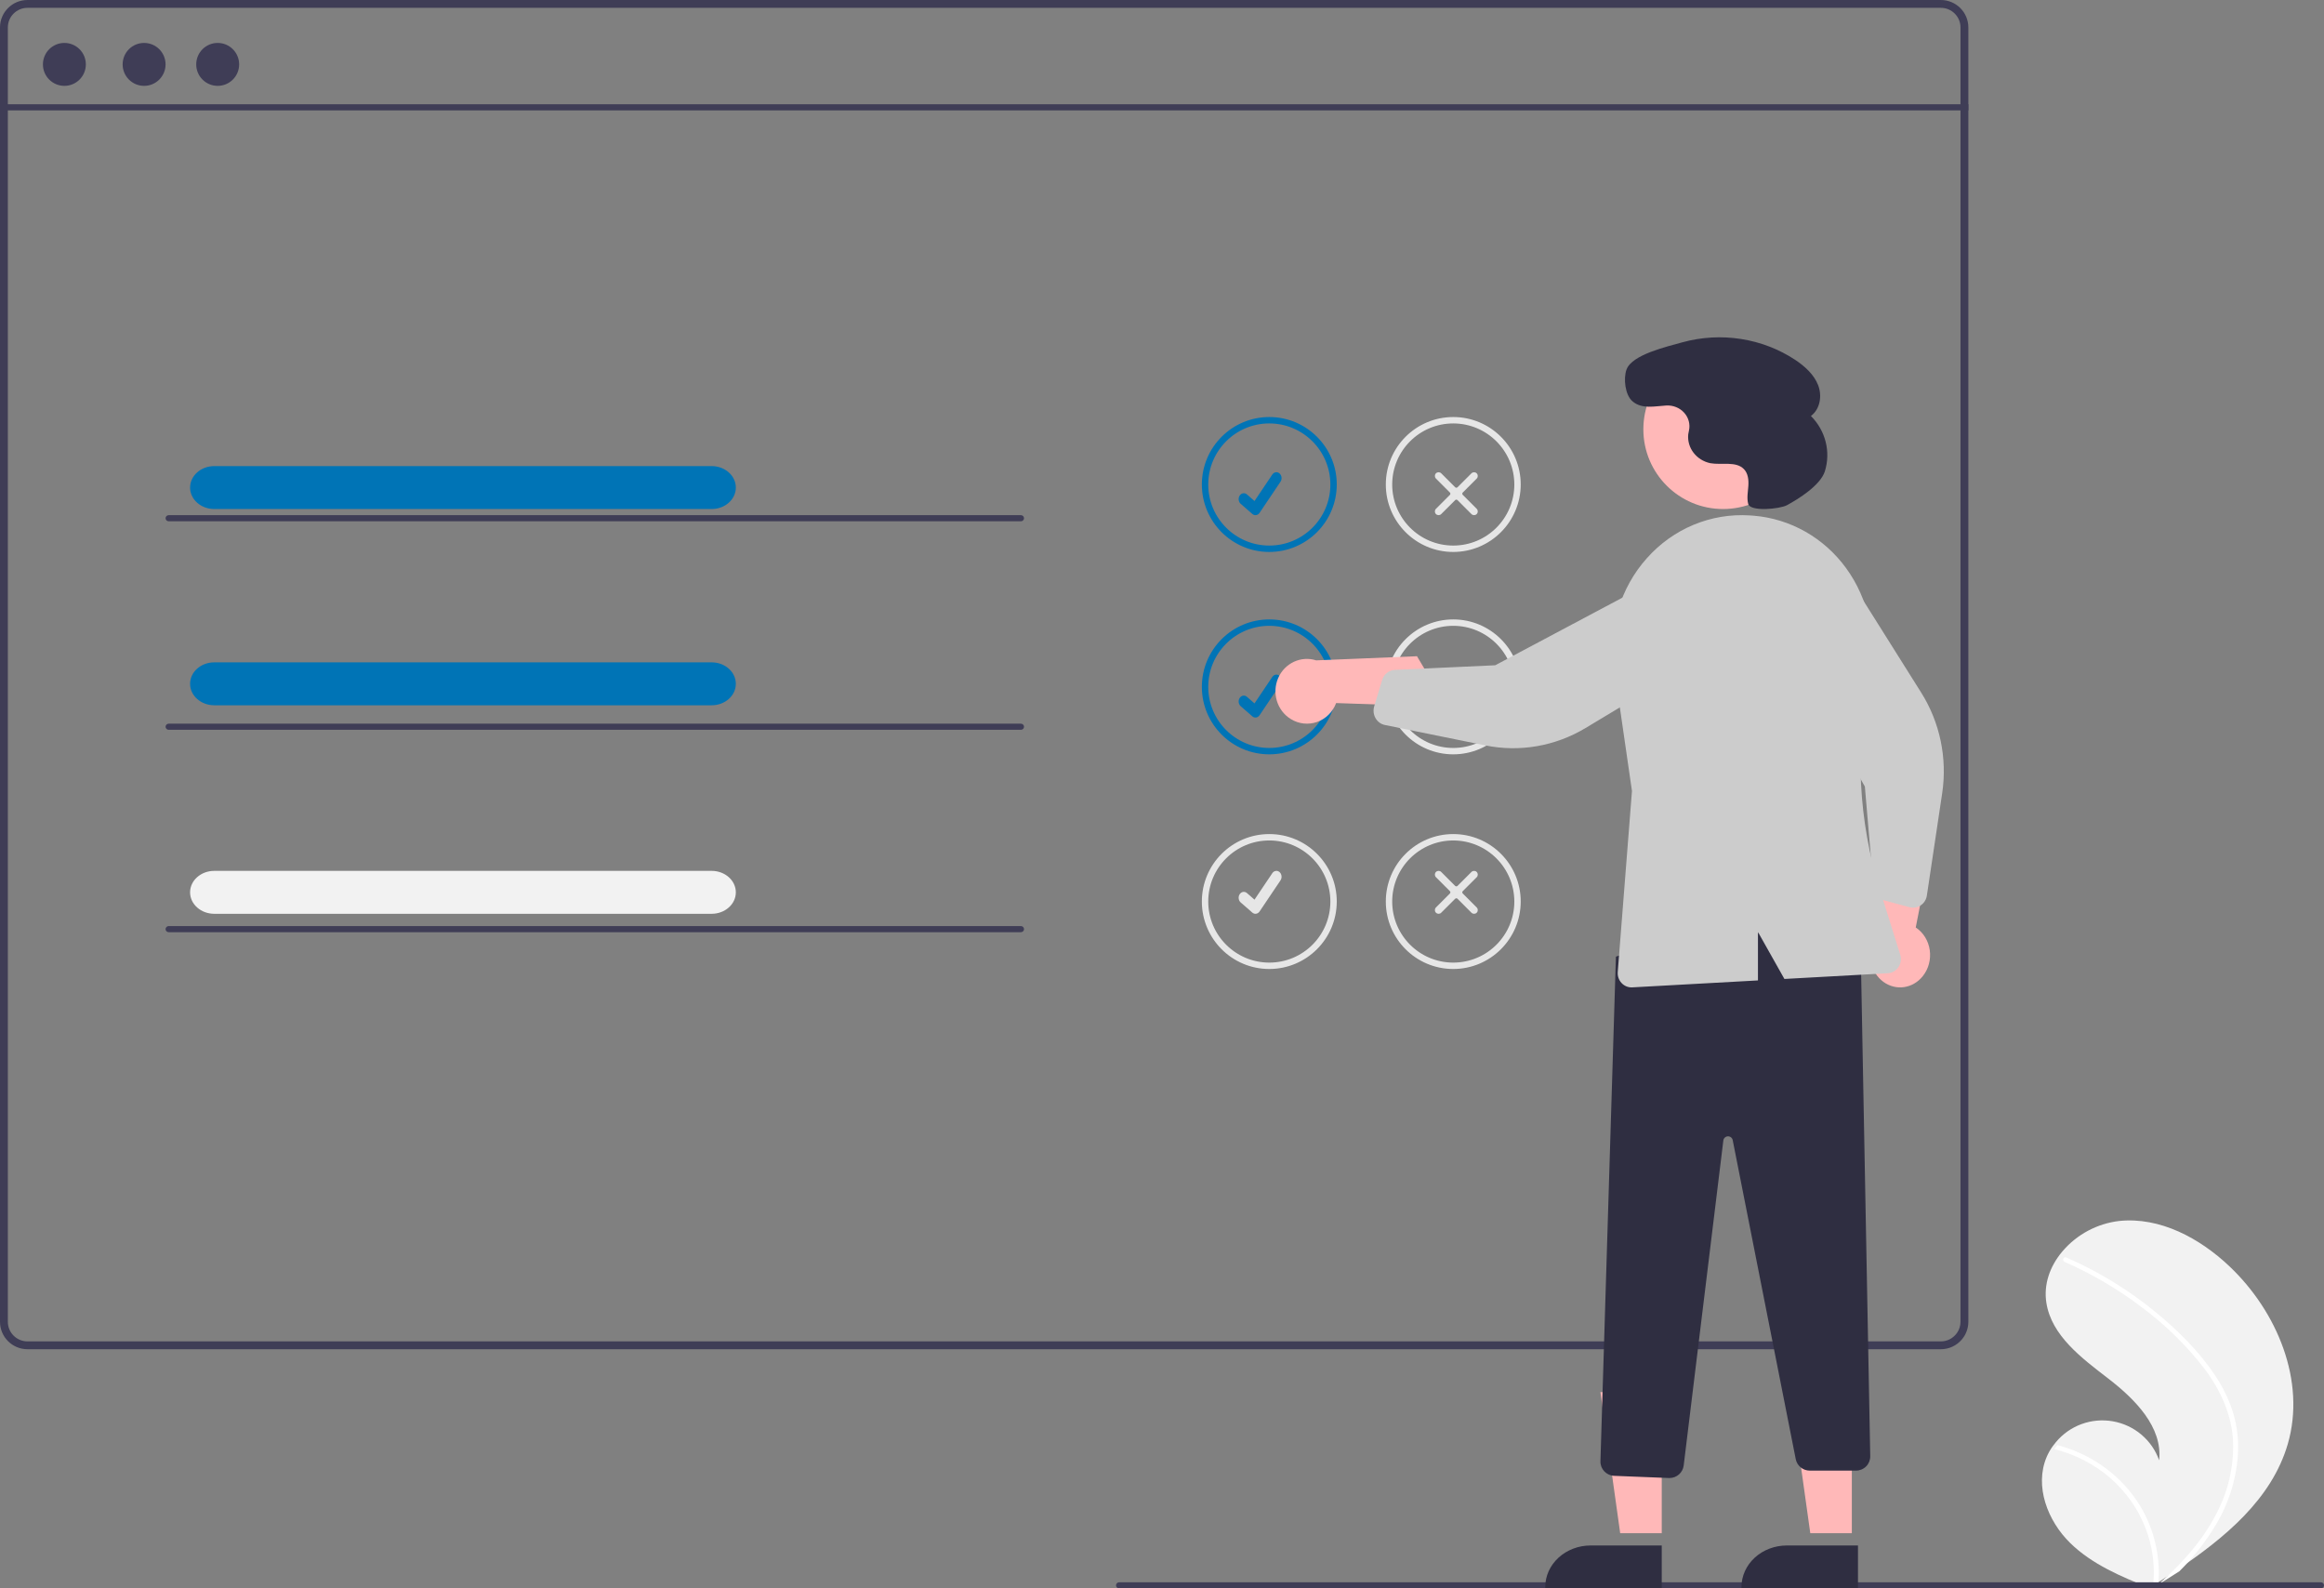 <?xml version="1.0" encoding="UTF-8"?>
<svg width="379px" height="259px" viewBox="0 0 379 259" version="1.1" xmlns="http://www.w3.org/2000/svg" xmlns:xlink="http://www.w3.org/1999/xlink">
    <rect x="0" y="0" width="379" height="259" fill="#808080" stroke="none"/>
    <title>undraw_preferences_re_49in</title>
    <g id="Mobile-v2" stroke="none" stroke-width="1" fill="none" fill-rule="evenodd">
        <g id="Welcome-screen" transform="translate(-16, -171)" fill-rule="nonzero">
            <g id="undraw_preferences_re_49in" transform="translate(16, 171)">
                <path d="M373.094,235.453 C370.466,244.477 362.795,250.793 354.793,256.159 C353.676,256.908 352.558,257.64 351.44,258.355 C351.432,258.358 351.424,258.365 351.417,258.369 C351.363,258.403 351.309,258.437 351.259,258.472 C351.028,258.619 350.797,258.766 350.569,258.912 L350.694,258.968 C350.694,258.968 350.818,259.033 350.683,258.978 C350.642,258.962 350.6,258.947 350.56,258.93 C345.911,257.074 341.18,255.081 337.617,251.603 C333.922,247.993 331.762,242.329 333.763,237.585 C334.026,236.964 334.359,236.373 334.754,235.825 C334.916,235.595 335.091,235.375 335.273,235.159 C337.521,232.443 341.074,231.141 344.566,231.752 C348.058,232.364 350.945,234.795 352.115,238.109 C352.703,232.69 348.189,228.151 343.845,224.801 C339.5,221.453 334.562,217.808 333.722,212.419 C333.253,209.42 334.306,206.515 336.225,204.182 C336.284,204.111 336.343,204.04 336.404,203.971 C338.74,201.255 342.025,199.51 345.602,199.086 C352.266,198.401 358.738,201.892 363.579,206.479 C371.37,213.859 376.08,225.194 373.094,235.453 Z" id="Path" fill="#F2F2F2"></path>
                <path d="M361.278,224.33 C362.58,226.263 363.58,228.366 364.245,230.573 C364.808,232.546 365.059,234.589 364.988,236.632 C364.807,240.838 363.569,244.94 361.38,248.594 C359.731,251.367 357.721,253.929 355.399,256.22 C354.261,256.955 353.123,257.674 351.985,258.375 C351.978,258.378 351.97,258.385 351.962,258.388 C351.907,258.422 351.852,258.455 351.801,258.489 C351.566,258.634 351.331,258.778 351.098,258.921 C351.098,258.921 351.352,259.04 351.215,258.986 C351.174,258.97 351.131,258.955 351.09,258.939 C351.951,252.207 349.336,245.495 344.076,240.933 C341.478,238.719 338.368,237.123 335,236.273 C335.165,236.048 335.343,235.832 335.528,235.62 C336.829,235.968 338.095,236.425 339.312,236.986 C343.66,238.978 347.22,242.253 349.466,246.326 C351.481,250.024 352.348,254.195 351.966,258.347 C352.16,258.179 352.355,258.007 352.544,257.837 C356.14,254.638 359.334,250.967 361.495,246.73 C363.371,243.142 364.292,239.168 364.179,235.16 C364.003,230.79 362.178,226.742 359.535,223.218 C356.639,219.458 353.217,216.094 349.366,213.218 C345.484,210.252 341.236,207.75 336.718,205.769 C336.506,205.674 336.409,205.438 336.497,205.232 C336.527,205.143 336.593,205.068 336.68,205.025 C336.771,204.988 336.875,204.992 336.962,205.037 C337.52,205.282 338.074,205.53 338.624,205.789 C343.201,207.948 347.48,210.641 351.362,213.806 C355.111,216.856 358.641,220.34 361.278,224.33 Z" id="Path" fill="#FFFFFF"></path>
                <path d="M316.512,0 L4.482,0 C2.008,0.002 0,2.004 0,4.474 L0,215.526 C0,217.996 2.008,219.998 4.482,220 L316.512,220 C317.824,220 319.07,219.426 319.921,218.43 C319.956,218.391 319.989,218.35 320.018,218.307 C320.286,217.98 320.503,217.615 320.661,217.224 C320.886,216.686 321,216.109 321,215.526 L321,4.474 C321,2.002 318.989,0 316.512,0 L316.512,0 Z M319.72,215.526 C319.72,216.15 319.536,216.76 319.191,217.281 C318.883,217.738 318.466,218.112 317.977,218.368 C317.525,218.602 317.022,218.722 316.512,218.722 L4.482,218.722 C2.715,218.722 1.28,217.29 1.28,215.526 L1.28,4.474 C1.28,2.71 2.715,1.278 4.482,1.278 L316.512,1.278 C318.282,1.278 319.72,2.708 319.72,4.474 L319.72,215.526 Z" id="Shape" fill="#3F3D56"></path>
                <rect id="Rectangle" fill="#3F3D56" x="1" y="17" width="320" height="1"></rect>
                <circle id="Oval" fill="#3F3D56" cx="10.5" cy="10.5" r="3.5"></circle>
                <circle id="Oval" fill="#3F3D56" cx="23.5" cy="10.5" r="3.5"></circle>
                <circle id="Oval" fill="#3F3D56" cx="35.5" cy="10.5" r="3.5"></circle>
                <path d="M207,90 C200.925,90 196,85.075 196,79 C196,72.925 200.925,68 207,68 C213.075,68 218,72.925 218,79 C217.993,85.072 213.072,89.993 207,90 Z M207,69.042 C201.501,69.042 197.042,73.501 197.042,79 C197.042,84.499 201.501,88.958 207,88.958 C212.499,88.958 216.958,84.499 216.958,79 C216.951,73.503 212.497,69.049 207,69.042 L207,69.042 Z" id="Shape" fill="#0074B6"></path>
                <path d="M204.74,84 C204.558,84 204.381,83.933 204.236,83.809 L204.227,83.801 L202.33,82.147 C201.961,81.824 201.891,81.22 202.174,80.799 C202.457,80.378 202.986,80.298 203.356,80.621 L204.585,81.695 L207.488,77.376 C207.624,77.174 207.825,77.042 208.047,77.008 C208.268,76.975 208.492,77.043 208.67,77.198 L208.67,77.199 L208.652,77.227 L208.67,77.199 C209.039,77.522 209.109,78.125 208.826,78.546 L205.411,83.624 C205.251,83.861 205.003,84 204.741,83.999 L204.74,84 Z" id="f1f767dc-4b88-4f47-9e03-7555881e6705-251" fill="#0074B6"></path>
                <path d="M237,90 C230.925,90 226,85.075 226,79 C226,72.925 230.925,68 237,68 C243.075,68 248,72.925 248,79 C247.993,85.072 243.072,89.993 237,90 L237,90 Z M237,69.042 C231.501,69.042 227.042,73.501 227.042,79 C227.042,84.499 231.501,88.958 237,88.958 C242.499,88.958 246.958,84.499 246.958,79 C246.951,73.503 242.497,69.049 237,69.042 L237,69.042 Z" id="Shape" fill="#E6E6E6"></path>
                <path d="M240.822,83.822 C240.585,84.059 240.202,84.059 239.965,83.822 L237.691,81.549 C237.586,81.443 237.415,81.443 237.309,81.549 L235.035,83.822 C234.799,84.059 234.415,84.059 234.178,83.822 C233.941,83.585 233.941,83.201 234.178,82.965 L236.451,80.691 C236.557,80.585 236.557,80.415 236.451,80.309 L234.178,78.035 C233.941,77.798 233.941,77.414 234.178,77.178 C234.414,76.941 234.798,76.941 235.035,77.178 L237.309,79.451 C237.415,79.557 237.585,79.557 237.691,79.451 L239.965,77.178 C240.201,76.941 240.585,76.941 240.822,77.178 C241.059,77.415 241.059,77.799 240.822,78.035 L238.549,80.309 C238.443,80.415 238.443,80.586 238.549,80.691 L240.822,82.965 C241.059,83.202 241.059,83.585 240.822,83.822 L240.822,83.822 Z" id="Path" fill="#E6E6E6"></path>
                <path d="M207,123 C200.925,123 196,118.075 196,112 C196,105.925 200.925,101 207,101 C213.075,101 218,105.925 218,112 C217.993,118.072 213.072,122.993 207,123 L207,123 Z M207,102.042 C201.501,102.042 197.042,106.501 197.042,112 C197.042,117.499 201.501,121.958 207,121.958 C212.499,121.958 216.958,117.499 216.958,112 C216.951,106.503 212.497,102.049 207,102.042 L207,102.042 Z" id="Shape" fill="#0074B6"></path>
                <path d="M204.74,117 C204.558,117 204.381,116.933 204.236,116.809 L204.227,116.801 L202.33,115.147 C201.961,114.824 201.891,114.22 202.174,113.799 C202.457,113.378 202.986,113.298 203.356,113.621 L204.585,114.695 L207.488,110.376 C207.624,110.174 207.825,110.042 208.047,110.008 C208.268,109.975 208.492,110.043 208.67,110.198 L208.67,110.199 L208.652,110.227 L208.67,110.199 C209.039,110.522 209.109,111.125 208.826,111.546 L205.411,116.624 C205.251,116.861 205.003,117 204.741,116.999 L204.74,117 Z" id="a793c70c-1521-4e6e-9b61-9683a9490971-252" fill="#0074B6"></path>
                <path d="M237,123 C230.925,123 226,118.075 226,112 C226,105.925 230.925,101 237,101 C243.075,101 248,105.925 248,112 C247.993,118.072 243.072,122.993 237,123 L237,123 Z M237,102.042 C231.501,102.042 227.042,106.501 227.042,112 C227.042,117.499 231.501,121.958 237,121.958 C242.499,121.958 246.958,117.499 246.958,112 C246.951,106.503 242.497,102.049 237,102.042 Z" id="Shape" fill="#E6E6E6"></path>
                <path d="M240.822,116.822 C240.585,117.059 240.202,117.059 239.965,116.822 L237.691,114.549 C237.586,114.443 237.415,114.443 237.309,114.549 L235.035,116.822 C234.799,117.059 234.415,117.059 234.178,116.822 C233.941,116.585 233.941,116.201 234.178,115.965 L236.451,113.691 C236.557,113.585 236.557,113.414 236.451,113.309 L234.178,111.035 C233.941,110.798 233.941,110.414 234.178,110.178 C234.414,109.941 234.798,109.941 235.035,110.178 L237.309,112.451 C237.415,112.557 237.585,112.557 237.691,112.451 L239.965,110.178 C240.201,109.941 240.585,109.941 240.822,110.178 C241.059,110.415 241.059,110.799 240.822,111.035 L238.549,113.309 C238.443,113.415 238.443,113.586 238.549,113.691 L240.822,115.965 C241.059,116.202 241.059,116.585 240.822,116.822 L240.822,116.822 Z" id="Path" fill="#E6E6E6"></path>
                <path d="M207,158 C200.925,158 196,153.075 196,147 C196,140.925 200.925,136 207,136 C213.075,136 218,140.925 218,147 C217.993,153.072 213.072,157.993 207,158 Z M207,137.042 C201.501,137.042 197.042,141.501 197.042,147 C197.042,152.499 201.501,156.958 207,156.958 C212.499,156.958 216.958,152.499 216.958,147 C216.951,141.503 212.497,137.049 207,137.042 L207,137.042 Z" id="Shape" fill="#E6E6E6"></path>
                <path d="M204.74,149 C204.558,149 204.381,148.933 204.236,148.809 L204.227,148.801 L202.33,147.147 C201.961,146.824 201.891,146.22 202.174,145.799 C202.457,145.378 202.986,145.298 203.356,145.621 L204.585,146.695 L207.488,142.376 C207.624,142.174 207.825,142.042 208.047,142.008 C208.268,141.975 208.492,142.043 208.67,142.198 L208.67,142.199 L208.652,142.227 L208.67,142.199 C209.039,142.522 209.109,143.125 208.826,143.546 L205.411,148.624 C205.251,148.861 205.003,149 204.741,148.999 L204.74,149 Z" id="b02a55c8-7c5c-410c-bde7-66a7a3b003d7-253" fill="#E6E6E6"></path>
                <path d="M237,158 C230.925,158 226,153.075 226,147 C226,140.925 230.925,136 237,136 C243.075,136 248,140.925 248,147 C247.993,153.072 243.072,157.993 237,158 L237,158 Z M237,137.042 C231.501,137.042 227.042,141.501 227.042,147 C227.042,152.499 231.501,156.958 237,156.958 C242.499,156.958 246.958,152.499 246.958,147 C246.951,141.503 242.497,137.049 237,137.042 L237,137.042 Z" id="Shape" fill="#E6E6E6"></path>
                <path d="M240.823,148.822 C240.586,149.059 240.202,149.059 239.965,148.822 L237.691,146.549 C237.586,146.443 237.415,146.443 237.309,146.549 L235.035,148.822 C234.799,149.059 234.415,149.059 234.178,148.822 C233.941,148.585 233.941,148.201 234.178,147.965 L236.451,145.691 C236.557,145.585 236.557,145.414 236.451,145.309 L234.178,143.035 C233.941,142.798 233.941,142.414 234.178,142.178 C234.414,141.941 234.798,141.941 235.035,142.178 L237.309,144.451 C237.415,144.557 237.586,144.557 237.691,144.451 L239.965,142.178 C240.202,141.942 240.585,141.942 240.822,142.179 C241.058,142.415 241.059,142.798 240.823,143.035 L238.549,145.309 C238.444,145.415 238.444,145.586 238.549,145.691 L240.823,147.965 C241.059,148.202 241.059,148.585 240.823,148.822 L240.823,148.822 Z" id="Path" fill="#E6E6E6"></path>
                <path d="M378.486,259 L182.514,259 C182.23,259 182,258.776 182,258.5 C182,258.224 182.23,258 182.514,258 L378.486,258 C378.77,258 379,258.224 379,258.5 C379,258.776 378.77,259 378.486,259 Z" id="Path" fill="#3F3D56"></path>
                <path d="M210.502,117.243 C211.793,118.046 213.364,118.22 214.791,117.717 C216.218,117.214 217.355,116.087 217.897,114.638 L236,115.258 L231.082,107 L214.645,107.677 C212.165,106.885 209.501,108.126 208.444,110.567 C207.388,113.007 208.272,115.876 210.502,117.243 L210.502,117.243 Z" id="Path" fill="#FFB8B8"></path>
                <path d="M313.56,159.177 C314.505,158.01 314.925,156.45 314.705,154.916 C314.485,153.383 313.649,152.033 312.421,151.231 L316,133 L307.666,136.535 L305.545,153.305 C304.411,155.679 305.097,158.595 307.141,160.093 C309.186,161.591 311.944,161.198 313.56,159.177 L313.56,159.177 Z" id="Path" fill="#FFB8B8"></path>
                <polygon id="Path" fill="#FFB8B8" points="270.999 250 264.223 250 261 227 271 227"></polygon>
                <path d="M271,259 L252,258.999 L252,258.779 C252,256.981 252.779,255.257 254.166,253.985 C255.553,252.714 257.434,252 259.395,252 L259.396,252 L271,252 L271,259 Z" id="Path" fill="#2F2E41"></path>
                <polygon id="Path" fill="#FFB8B8" points="301.999 250 295.223 250 292 227 302 227"></polygon>
                <path d="M303,259 L284,258.999 L284,258.779 C284,256.981 284.779,255.257 286.166,253.985 C287.553,252.714 289.434,252 291.395,252 L291.396,252 L303,252 L303,259 Z" id="Path" fill="#2F2E41"></path>
                <path d="M272.18,240.999 L263.228,240.642 C261.958,240.588 260.966,239.53 261.001,238.265 L263.523,155.993 L263.688,155.933 C279.376,150.289 292.355,150.716 303.366,157.236 L303.489,157.31 L305,237.44 C305.011,238.059 304.772,238.658 304.336,239.1 C303.899,239.543 303.302,239.792 302.679,239.792 L295.131,239.792 C294.022,239.79 293.069,239.01 292.853,237.929 L282.571,185.907 C282.497,185.535 282.163,185.272 281.783,185.286 C281.403,185.3 281.089,185.587 281.044,185.963 L274.576,238.97 C274.429,240.126 273.443,240.995 272.271,241 C272.241,241 272.21,241 272.18,240.999 Z" id="Path" fill="#2F2E41"></path>
                <circle id="Oval" fill="#FFB8B8" cx="281" cy="70" r="13"></circle>
                <path d="M224.104,116.597 C223.965,116.136 223.965,115.643 224.104,115.182 L225.396,110.888 C225.685,109.936 226.516,109.273 227.477,109.227 L243.844,108.476 L270.396,94.362 C272.904,93.531 275.649,94.153 277.596,95.991 C279.542,97.83 280.393,100.606 279.828,103.273 C279.264,105.94 277.368,108.091 274.858,108.914 L258.586,118.701 C253.647,121.673 247.836,122.683 242.233,121.544 L225.846,118.214 C225.209,118.085 224.655,117.68 224.322,117.102 C224.231,116.943 224.157,116.773 224.104,116.597 Z" id="Path" fill="#CCCCCC"></path>
                <path d="M312.755,147.863 C312.318,148.022 311.845,148.043 311.397,147.923 L307.221,146.795 C306.295,146.543 305.623,145.731 305.538,144.761 L304.123,128.255 L289.449,102.012 C288.546,99.512 289.025,96.713 290.708,94.67 C292.39,92.628 295.018,91.652 297.601,92.112 C300.184,92.572 302.329,94.397 303.227,96.899 L313.311,112.934 C316.372,117.801 317.588,123.631 316.733,129.339 L314.233,146.036 C314.136,146.685 313.771,147.262 313.23,147.622 C313.082,147.721 312.922,147.802 312.755,147.863 L312.755,147.863 Z" id="Path" fill="#CCCCCC"></path>
                <path d="M268.571,91.02 C272.849,86.198 279.025,83.632 285.361,84.043 C285.567,84.056 285.772,84.071 285.976,84.087 L285.976,84.087 C291.974,84.574 297.477,87.696 301.075,92.652 C304.733,97.678 306.106,104.08 304.842,110.221 C302.458,121.82 303.061,133.859 306.593,145.145 L309.891,155.672 C310.106,156.356 309.999,157.103 309.603,157.695 C309.207,158.286 308.566,158.655 307.868,158.694 L291.004,159.625 L286.688,151.964 L286.688,159.864 L266.192,160.996 C266.151,160.999 266.11,161 266.07,161 C265.441,161 264.841,160.729 264.415,160.254 C263.988,159.779 263.775,159.143 263.825,158.499 L266.142,128.974 L263.236,108.921 C262.283,102.431 264.246,95.848 268.571,91.02 Z" id="Path" fill="#CCCCCC"></path>
                <path d="M291.455,82.357 C290.241,83.021 285.442,83.462 285.1,82.17 L285.093,82.142 C284.855,81.196 285.053,80.208 285.121,79.237 C285.189,78.266 285.089,77.2 284.394,76.486 C283.098,75.156 280.791,75.861 278.917,75.525 C276.645,75.043 275.104,73.032 275.318,70.829 C275.345,70.627 275.387,70.425 275.434,70.223 C275.671,69.186 275.384,68.103 274.658,67.298 C273.931,66.492 272.85,66.057 271.736,66.121 C269.841,66.224 267.796,66.77 266.229,65.436 C265.017,64.405 264.721,61.72 265.254,60.258 C266.149,57.803 271.882,56.517 274.385,55.81 C280.654,54.088 287.406,55.141 292.767,58.678 C294.348,59.737 295.825,61.068 296.498,62.792 C297.172,64.515 296.847,66.69 295.328,67.828 C297.725,70.24 298.589,73.684 297.595,76.866 C296.844,79.165 293.262,81.369 291.455,82.357 Z" id="Path" fill="#2F2E41"></path>
                <path d="M116.06,83 L34.94,83 C32.763,82.998 31,81.431 31,79.5 C31,77.569 32.763,76.002 34.94,76 L116.06,76 C118.237,76.002 120,77.569 120,79.5 C120,81.431 118.237,82.998 116.06,83 L116.06,83 Z" id="Path" fill="#0074B6"></path>
                <path d="M166.485,85 L27.515,85 C27.23,85 27,84.776 27,84.5 C27,84.224 27.23,84 27.515,84 L166.485,84 C166.77,84 167,84.224 167,84.5 C167,84.776 166.77,85 166.485,85 Z" id="Path" fill="#3F3D56"></path>
                <path d="M34.945,115 C32.766,115 31,113.433 31,111.5 C31,109.567 32.766,108 34.945,108 L116.06,108 C118.237,108.002 120,109.569 120,111.5 C120,113.431 118.237,114.998 116.06,115 L34.945,115 Z" id="Path" fill="#0074B6"></path>
                <path d="M166.485,119 L27.515,119 C27.23,119 27,118.776 27,118.5 C27,118.224 27.23,118 27.515,118 L166.485,118 C166.77,118 167,118.224 167,118.5 C167,118.776 166.77,119 166.485,119 Z" id="Path" fill="#3F3D56"></path>
                <path d="M116.06,149 L34.945,149 C32.766,149 31,147.433 31,145.5 C31,143.567 32.766,142 34.945,142 L116.06,142 C118.237,142.002 120,143.569 120,145.5 C120,147.431 118.237,148.998 116.06,149 L116.06,149 Z" id="Path" fill="#F2F2F2"></path>
                <path d="M166.485,152 L27.515,152 C27.23,152 27,151.776 27,151.5 C27,151.224 27.23,151 27.515,151 L166.485,151 C166.77,151 167,151.224 167,151.5 C167,151.776 166.77,152 166.485,152 Z" id="Path" fill="#3F3D56"></path>
            </g>
        </g>
    </g>
</svg>